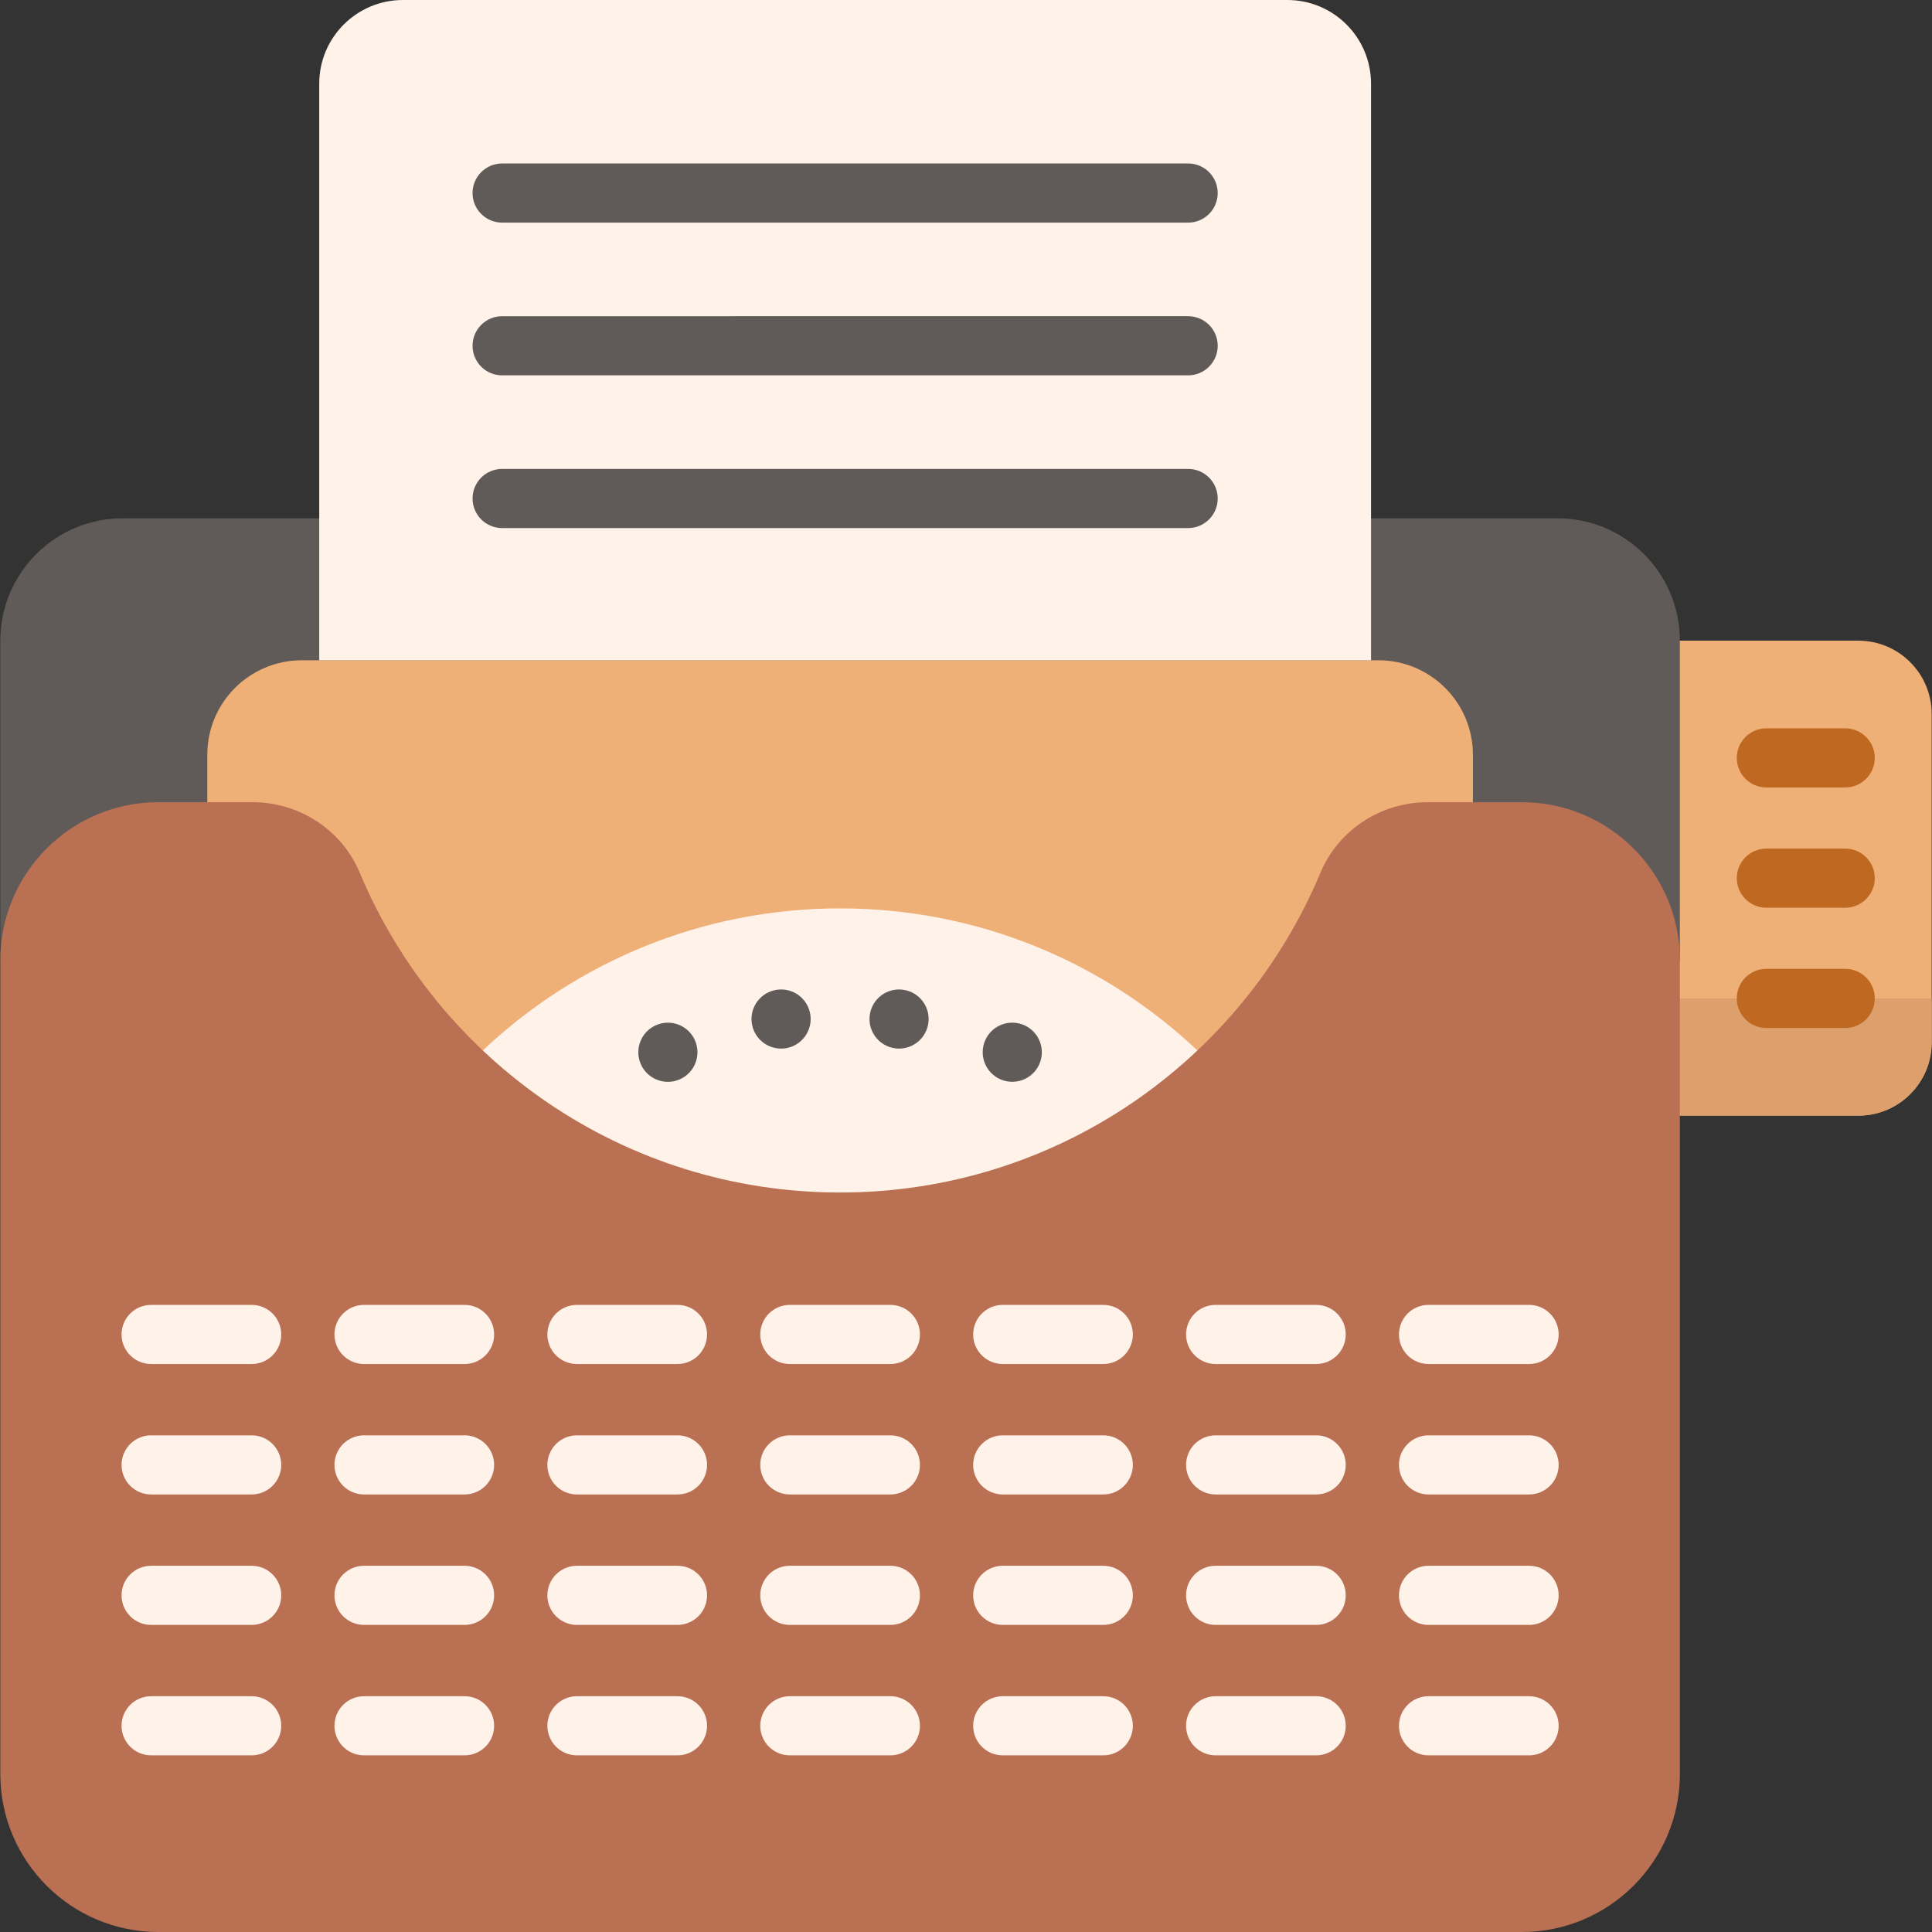 <?xml version="1.0" encoding="iso-8859-1"?>
<!-- Generator: Adobe Illustrator 19.0.0, SVG Export Plug-In . SVG Version: 6.00 Build 0)  -->
<svg version="1.1" id="Capa_1" xmlns="http://www.w3.org/2000/svg" xmlns:xlink="http://www.w3.org/1999/xlink" x="0px" y="0px"
	 viewBox="0 0 512.001 512.001" style="enable-background:new 0 0 512.001 512.001;" xml:space="preserve">
<rect x="0" y="0" width="512.001" height="512.001" fill="#333333" stroke="none"/>
<path style="fill:#EFB078;" d="M492.48,295.655h-47.297l-5.224-125.87h52.522c10.735,0,19.437,8.703,19.437,19.437v86.995
	C511.917,286.952,503.214,295.655,492.48,295.655z"/>
<path style="fill:#DD9F6C;" d="M492.48,295.655h-52.522V264.59h71.959v11.629C511.917,286.952,503.214,295.655,492.48,295.655z"/>
<path style="fill:#605B58;" d="M445.183,254.484v-84.699c0-17.91-14.514-32.423-32.423-32.423H389.46H58.476H32.511
	c-17.91,0-32.423,14.514-32.423,32.423v84.699"/>
<path style="fill:#EFB078;" d="M390.337,353.644v-153.62c0-13.834-11.222-25.046-25.057-25.046H79.982
	c-13.834,0-25.046,11.212-25.046,25.046v153.62"/>
<path style="fill:#FFF2E9;" d="M127.953,278.381c24.701-23.343,58.023-37.648,94.678-37.648c36.665,0,69.987,14.305,94.688,37.648
	V327H128.6L127.953,278.381z"/>
<path style="fill:#BA7052;" d="M403.294,212.59h-24.95c-12.356,0-23.647,7.301-28.414,18.699
	c-20.816,49.769-69.971,84.74-127.293,84.74s-106.476-34.97-127.293-84.74c-4.768-11.399-16.058-18.699-28.414-18.699H41.978
	c-23.137,0-41.894,18.757-41.894,41.894v215.623c0,23.137,18.757,41.894,41.894,41.894h361.316
	c23.137,0,41.894-18.757,41.894-41.894V254.483C445.188,231.346,426.431,212.59,403.294,212.59z"/>
<path style="fill:#605B58;" d="M169.872,282.121c-1.797-3.929-0.073-8.589,3.866-10.386l0,0l0,0l0,0
	c3.929-1.808,8.579-0.073,10.386,3.856l0,0c1.797,3.939,0.073,8.589-3.866,10.397l0,0c-1.055,0.481-2.163,0.711-3.25,0.711l0,0
	C174.031,286.697,171.19,284.994,169.872,282.121z M265.001,285.976c-3.939-1.797-5.663-6.447-3.866-10.386l0,0
	c1.808-3.939,6.447-5.663,10.386-3.866l0,0c3.939,1.808,5.663,6.457,3.866,10.386l0,0c-1.317,2.884-4.159,4.577-7.137,4.577l0,0
	C267.163,286.688,266.055,286.457,265.001,285.976z M199.235,271.16c-0.606-4.284,2.372-8.255,6.656-8.861l0,0
	c4.284-0.616,8.255,2.361,8.861,6.646l0,0c0.616,4.284-2.361,8.255-6.646,8.871l0,0c-0.376,0.052-0.752,0.073-1.118,0.073l0,0
	C203.153,277.889,199.799,275.068,199.235,271.16z M237.154,277.806c-4.284-0.606-7.262-4.577-6.646-8.861l0,0
	c0.606-4.284,4.577-7.262,8.861-6.646l0,0c4.284,0.606,7.262,4.577,6.646,8.861l0,0c-0.554,3.908-3.908,6.729-7.743,6.729l0,0
	C237.906,277.889,237.529,277.868,237.154,277.806z"/>
<g>
	<path style="fill:#FFF2E9;" d="M363.337,174.978V22.183C363.337,9.932,353.405,0,341.154,0h-234.37
		C94.532,0,84.6,9.932,84.6,22.183v152.795"/>
	<path style="fill:#FFF2E9;" d="M66.693,361.481H40.049c-4.328,0-7.837-3.509-7.837-7.837c0-4.328,3.509-7.837,7.837-7.837h26.644
		c4.328,0,7.837,3.509,7.837,7.837C74.53,357.972,71.021,361.481,66.693,361.481z"/>
	<path style="fill:#FFF2E9;" d="M179.537,361.481h-26.644c-4.328,0-7.837-3.509-7.837-7.837c0-4.328,3.509-7.837,7.837-7.837h26.644
		c4.328,0,7.837,3.509,7.837,7.837C187.373,357.972,183.865,361.481,179.537,361.481z"/>
	<path style="fill:#FFF2E9;" d="M292.379,361.481h-26.644c-4.328,0-7.837-3.509-7.837-7.837c0-4.328,3.509-7.837,7.837-7.837h26.644
		c4.328,0,7.837,3.509,7.837,7.837C300.216,357.972,296.707,361.481,292.379,361.481z"/>
	<path style="fill:#FFF2E9;" d="M405.223,361.481h-26.644c-4.328,0-7.837-3.509-7.837-7.837c0-4.328,3.509-7.837,7.837-7.837h26.644
		c4.328,0,7.837,3.509,7.837,7.837C413.059,357.972,409.551,361.481,405.223,361.481z"/>
	<path style="fill:#FFF2E9;" d="M123.114,361.481H96.471c-4.328,0-7.837-3.509-7.837-7.837c0-4.328,3.509-7.837,7.837-7.837h26.644
		c4.328,0,7.837,3.509,7.837,7.837C130.951,357.972,127.442,361.481,123.114,361.481z"/>
	<path style="fill:#FFF2E9;" d="M235.958,361.481h-26.644c-4.328,0-7.837-3.509-7.837-7.837c0-4.328,3.509-7.837,7.837-7.837h26.644
		c4.328,0,7.837,3.509,7.837,7.837C243.795,357.972,240.286,361.481,235.958,361.481z"/>
	<path style="fill:#FFF2E9;" d="M348.8,361.481h-26.644c-4.328,0-7.837-3.509-7.837-7.837c0-4.328,3.509-7.837,7.837-7.837H348.8
		c4.328,0,7.837,3.509,7.837,7.837C356.637,357.972,353.128,361.481,348.8,361.481z"/>
	<path style="fill:#FFF2E9;" d="M66.693,465.188H40.049c-4.328,0-7.837-3.509-7.837-7.837s3.509-7.837,7.837-7.837h26.644
		c4.328,0,7.837,3.509,7.837,7.837S71.021,465.188,66.693,465.188z"/>
	<path style="fill:#FFF2E9;" d="M179.537,465.188h-26.644c-4.328,0-7.837-3.509-7.837-7.837s3.509-7.837,7.837-7.837h26.644
		c4.328,0,7.837,3.509,7.837,7.837S183.865,465.188,179.537,465.188z"/>
	<path style="fill:#FFF2E9;" d="M292.379,465.188h-26.644c-4.328,0-7.837-3.509-7.837-7.837s3.509-7.837,7.837-7.837h26.644
		c4.328,0,7.837,3.509,7.837,7.837S296.707,465.188,292.379,465.188z"/>
	<path style="fill:#FFF2E9;" d="M405.223,465.188h-26.644c-4.328,0-7.837-3.509-7.837-7.837s3.509-7.837,7.837-7.837h26.644
		c4.328,0,7.837,3.509,7.837,7.837S409.551,465.188,405.223,465.188z"/>
	<path style="fill:#FFF2E9;" d="M123.114,465.188H96.471c-4.328,0-7.837-3.509-7.837-7.837s3.509-7.837,7.837-7.837h26.644
		c4.328,0,7.837,3.509,7.837,7.837S127.442,465.188,123.114,465.188z"/>
	<path style="fill:#FFF2E9;" d="M235.958,465.188h-26.644c-4.328,0-7.837-3.509-7.837-7.837s3.509-7.837,7.837-7.837h26.644
		c4.328,0,7.837,3.509,7.837,7.837S240.286,465.188,235.958,465.188z"/>
	<path style="fill:#FFF2E9;" d="M348.8,465.188h-26.644c-4.328,0-7.837-3.509-7.837-7.837s3.509-7.837,7.837-7.837H348.8
		c4.328,0,7.837,3.509,7.837,7.837S353.128,465.188,348.8,465.188z"/>
	<path style="fill:#FFF2E9;" d="M66.693,430.619H40.049c-4.328,0-7.837-3.509-7.837-7.837c0-4.328,3.509-7.837,7.837-7.837h26.644
		c4.328,0,7.837,3.509,7.837,7.837C74.53,427.111,71.021,430.619,66.693,430.619z"/>
	<path style="fill:#FFF2E9;" d="M179.537,430.619h-26.644c-4.328,0-7.837-3.509-7.837-7.837c0-4.328,3.509-7.837,7.837-7.837h26.644
		c4.328,0,7.837,3.509,7.837,7.837C187.373,427.111,183.865,430.619,179.537,430.619z"/>
	<path style="fill:#FFF2E9;" d="M292.379,430.619h-26.644c-4.328,0-7.837-3.509-7.837-7.837c0-4.328,3.509-7.837,7.837-7.837h26.644
		c4.328,0,7.837,3.509,7.837,7.837C300.216,427.111,296.707,430.619,292.379,430.619z"/>
	<path style="fill:#FFF2E9;" d="M405.223,430.619h-26.644c-4.328,0-7.837-3.509-7.837-7.837c0-4.328,3.509-7.837,7.837-7.837h26.644
		c4.328,0,7.837,3.509,7.837,7.837C413.059,427.111,409.551,430.619,405.223,430.619z"/>
	<path style="fill:#FFF2E9;" d="M123.114,430.619H96.471c-4.328,0-7.837-3.509-7.837-7.837c0-4.328,3.509-7.837,7.837-7.837h26.644
		c4.328,0,7.837,3.509,7.837,7.837C130.951,427.111,127.442,430.619,123.114,430.619z"/>
	<path style="fill:#FFF2E9;" d="M235.958,430.619h-26.644c-4.328,0-7.837-3.509-7.837-7.837c0-4.328,3.509-7.837,7.837-7.837h26.644
		c4.328,0,7.837,3.509,7.837,7.837C243.795,427.111,240.286,430.619,235.958,430.619z"/>
	<path style="fill:#FFF2E9;" d="M348.8,430.619h-26.644c-4.328,0-7.837-3.509-7.837-7.837c0-4.328,3.509-7.837,7.837-7.837H348.8
		c4.328,0,7.837,3.509,7.837,7.837C356.637,427.111,353.128,430.619,348.8,430.619z"/>
	<path style="fill:#FFF2E9;" d="M66.693,396.05H40.049c-4.328,0-7.837-3.509-7.837-7.837c0-4.328,3.509-7.837,7.837-7.837h26.644
		c4.328,0,7.837,3.509,7.837,7.837C74.53,392.541,71.021,396.05,66.693,396.05z"/>
	<path style="fill:#FFF2E9;" d="M179.537,396.05h-26.644c-4.328,0-7.837-3.509-7.837-7.837c0-4.328,3.509-7.837,7.837-7.837h26.644
		c4.328,0,7.837,3.509,7.837,7.837C187.373,392.541,183.865,396.05,179.537,396.05z"/>
	<path style="fill:#FFF2E9;" d="M292.379,396.05h-26.644c-4.328,0-7.837-3.509-7.837-7.837c0-4.328,3.509-7.837,7.837-7.837h26.644
		c4.328,0,7.837,3.509,7.837,7.837C300.216,392.541,296.707,396.05,292.379,396.05z"/>
	<path style="fill:#FFF2E9;" d="M405.223,396.05h-26.644c-4.328,0-7.837-3.509-7.837-7.837c0-4.328,3.509-7.837,7.837-7.837h26.644
		c4.328,0,7.837,3.509,7.837,7.837C413.059,392.541,409.551,396.05,405.223,396.05z"/>
	<path style="fill:#FFF2E9;" d="M123.114,396.05H96.471c-4.328,0-7.837-3.509-7.837-7.837c0-4.328,3.509-7.837,7.837-7.837h26.644
		c4.328,0,7.837,3.509,7.837,7.837C130.951,392.541,127.442,396.05,123.114,396.05z"/>
	<path style="fill:#FFF2E9;" d="M235.958,396.05h-26.644c-4.328,0-7.837-3.509-7.837-7.837c0-4.328,3.509-7.837,7.837-7.837h26.644
		c4.328,0,7.837,3.509,7.837,7.837C243.795,392.541,240.286,396.05,235.958,396.05z"/>
	<path style="fill:#FFF2E9;" d="M348.8,396.05h-26.644c-4.328,0-7.837-3.509-7.837-7.837c0-4.328,3.509-7.837,7.837-7.837H348.8
		c4.328,0,7.837,3.509,7.837,7.837C356.637,392.541,353.128,396.05,348.8,396.05z"/>
</g>
<g>
	<path style="fill:#605B58;" d="M314.87,58.998H133.068c-4.328,0-7.837-3.509-7.837-7.837s3.509-7.837,7.837-7.837H314.87
		c4.328,0,7.837,3.509,7.837,7.837S319.198,58.998,314.87,58.998z"/>
	<path style="fill:#605B58;" d="M314.87,139.944H133.068c-4.328,0-7.837-3.509-7.837-7.837c0-4.328,3.509-7.837,7.837-7.837H314.87
		c4.328,0,7.837,3.509,7.837,7.837C322.707,136.435,319.198,139.944,314.87,139.944z"/>
	<path style="fill:#605B58;" d="M314.87,99.471H133.068c-4.328,0-7.837-3.509-7.837-7.837s3.509-7.837,7.837-7.837H314.87
		c4.328,0,7.837,3.509,7.837,7.837S319.198,99.471,314.87,99.471z"/>
</g>
<g>
	<path style="fill:#BF6821;" d="M488.999,208.688h-20.898c-4.328,0-7.837-3.509-7.837-7.837s3.509-7.837,7.837-7.837h20.898
		c4.328,0,7.837,3.509,7.837,7.837S493.327,208.688,488.999,208.688z"/>
	<path style="fill:#BF6821;" d="M488.999,272.426h-20.898c-4.328,0-7.837-3.509-7.837-7.837c0-4.328,3.509-7.837,7.837-7.837h20.898
		c4.328,0,7.837,3.509,7.837,7.837C496.836,268.918,493.327,272.426,488.999,272.426z"/>
	<path style="fill:#BF6821;" d="M488.999,240.557h-20.898c-4.328,0-7.837-3.509-7.837-7.837c0-4.328,3.509-7.837,7.837-7.837h20.898
		c4.328,0,7.837,3.509,7.837,7.837C496.836,237.048,493.327,240.557,488.999,240.557z"/>
</g>
<g>
</g>
<g>
</g>
<g>
</g>
<g>
</g>
<g>
</g>
<g>
</g>
<g>
</g>
<g>
</g>
<g>
</g>
<g>
</g>
<g>
</g>
<g>
</g>
<g>
</g>
<g>
</g>
<g>
</g>
</svg>
